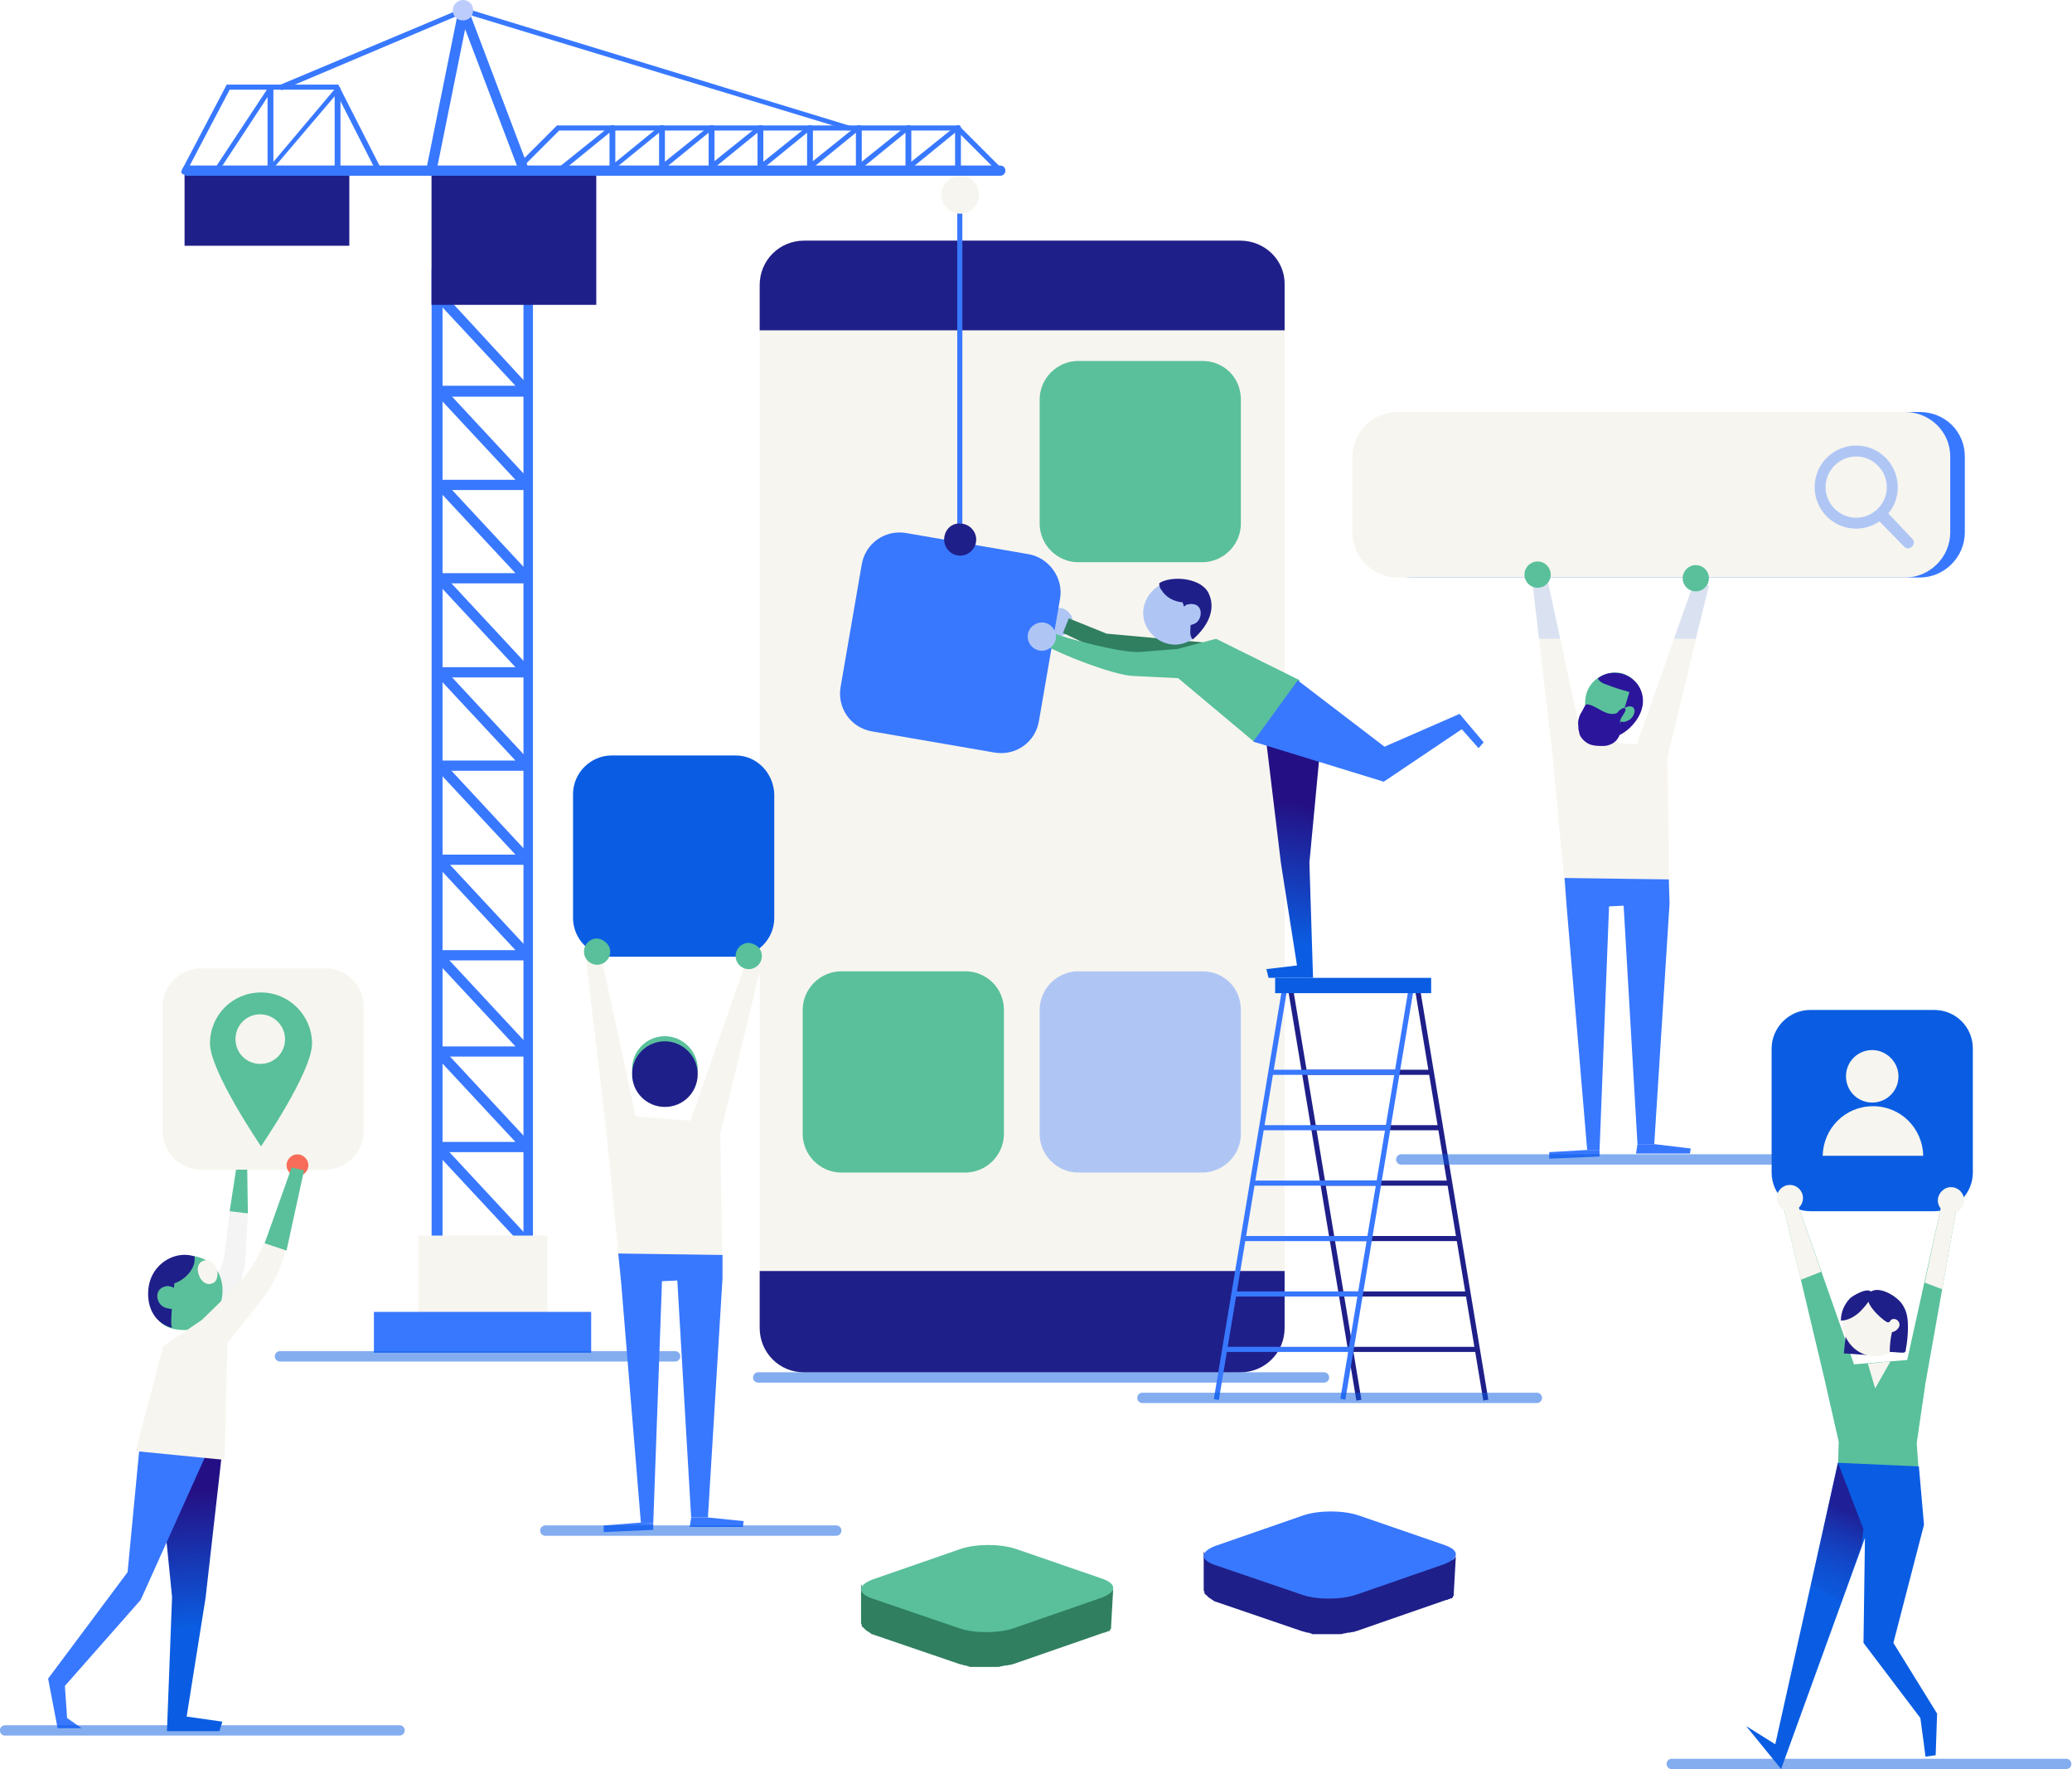 <?xml version="1.0" encoding="utf-8"?>
<!-- Generator: Adobe Illustrator 22.1.0, SVG Export Plug-In . SVG Version: 6.00 Build 0)  -->
<svg version="1.1" id="OBJECTS" xmlns="http://www.w3.org/2000/svg" xmlns:xlink="http://www.w3.org/1999/xlink" x="0px" y="0px"
	 viewBox="0 0 284.2 242.6" style="enable-background:new 0 0 284.2 242.6;" xml:space="preserve">
<style type="text/css">
	.st0{fill:#F4F4F4;}
	.st1{fill:url(#SVGID_1_);}
	.st2{fill:#3878FF;}
	.st3{fill:#59C09B;}
	.st4{fill:#1F1F89;}
	.st5{fill:#F7F5EF;}
	.st6{fill:#8E574A;}
	.st7{fill:#F76D59;}
	.st8{opacity:0.5;fill:none;stroke:#0A5DE2;stroke-width:1.424;stroke-linecap:round;stroke-miterlimit:10;}
	.st9{fill:#AFC6F5;}
	.st10{fill:#0A5DE2;}
	.st11{fill:#2B159B;}
	.st12{opacity:0.4;}
	.st13{fill:#307F61;}
	.st14{fill:url(#SVGID_2_);}
	.st15{fill:#B0D8FF;}
	.st16{fill:#BCCCFD;}
	.st17{fill:url(#SVGID_3_);}
</style>
<polygon class="st0" points="31.5,166.1 30.7,172.7 26,184.8 30.3,186.1 33.6,173.5 34,166.4 "/>
<linearGradient id="SVGID_1_" gradientUnits="userSpaceOnUse" x1="-57.793" y1="204.414" x2="-58.889" y2="223.506" gradientTransform="matrix(-1 0 0 1 -31.854 0)">
	<stop  offset="3.252340e-03" style="stop-color:#241084"/>
	<stop  offset="0.99" style="stop-color:#0A5DE2"/>
</linearGradient>
<polygon class="st1" points="21.5,198 23.6,219 22.9,237.4 30.1,237.4 30.5,236.1 25.6,235.4 28.2,219.1 30.5,198.8 "/>
<polygon class="st2" points="19.2,197.8 17.5,215.6 6.6,230.2 7.9,237 11.2,237 9.2,235.6 8.9,231.2 19.3,219.4 28.8,198.3 "/>
<polygon class="st3" points="34,166.4 33.9,159.7 32.5,159.6 31.5,166.1 "/>
<path class="st3" d="M21,175.6c-0.5,2.4-0.5,6.1,3.1,6.7c3.6,0.6,5.8-1.7,6.3-4.1c0.5-2.4-0.4-5.5-4.1-6
	C23.9,171.9,21.4,173.7,21,175.6z"/>
<path class="st4" d="M23.6,182.1c-2.6-0.7-3.6-3.2-3.2-5.7c0.5-3.1,3.5-4.8,5.9-4.2c0.1,0,0.3,0.1,0.4,0.1c0,0.4,0,0.8-0.1,1.1
	c-0.4,1.2-1.5,2.2-2.7,2.6C24,175.9,23.2,181.4,23.6,182.1z"/>
<path class="st3" d="M23.3,176.4c-0.4-0.1-0.7,0-1.1,0.2c-1,0.6-0.7,2.1,0.2,2.6c0.3,0.2,0.6,0.2,1,0.3c0.3,0,0.6,0,0.9-0.1
	c0.2-0.1,0.4-0.4,0.4-0.7c0.1-0.3,0-0.6,0-0.8C24.6,177.2,24,176.5,23.3,176.4z"/>
<path class="st5" d="M27.3,174.9c0.3,0.9,1.1,1.4,1.8,1.1c0.7-0.2,0.9-1.2,0.6-2c-0.3-0.9-1.1-1.4-1.8-1.1
	C27.2,173.1,26.9,174,27.3,174.9z"/>
<path class="st6" d="M31.8,158.8c0,0.8,0.7,1.5,1.5,1.5c0.8,0,1.5-0.7,1.5-1.5c0-0.8-0.7-1.5-1.5-1.5
	C32.4,157.3,31.8,158,31.8,158.8z"/>
<path class="st5" d="M38.8,168.9l-2.3,0.8c-0.9,2.7-2.5,5.1-4.5,7.1l-4.3,4.2l-5.3,3.6L18.6,199l12.2,1.2l0.4-16l4.5-5.7
	c1.9-2.3,3.1-5.1,3.7-8L38.8,168.9z"/>
<path class="st5" d="M44.6,132.8h-17c-2.9,0-5.3,2.4-5.3,5.3v17c0,2.9,2.4,5.3,5.3,5.3h17c2.9,0,5.3-2.4,5.3-5.3v-17
	C49.9,135.1,47.5,132.8,44.6,132.8z"/>
<path class="st7" d="M39.3,159.8c0,0.8,0.7,1.5,1.5,1.5c0.8,0,1.5-0.7,1.5-1.5c0-0.8-0.7-1.5-1.5-1.5C40,158.3,39.3,159,39.3,159.8z
	"/>
<polygon class="st3" points="36.3,170.5 39.3,171.5 41.7,160.5 40,160.1 "/>
<path class="st3" d="M42.8,143.1c0,3.9-7,14.1-7,14.1s-7-10.3-7-14.1c0-3.9,3.1-7,7-7C39.7,136.1,42.8,139.3,42.8,143.1z"/>
<path class="st5" d="M39.1,142.5c0,1.9-1.5,3.4-3.4,3.4s-3.4-1.5-3.4-3.4s1.5-3.4,3.4-3.4S39.1,140.7,39.1,142.5z"/>
<line class="st8" x1="0.7" y1="237.3" x2="54.8" y2="237.3"/>
<path class="st5" d="M170.1,33h-59.8c-3.4,0-6.1,2.7-6.1,6.1v143c0,3.4,2.7,6.1,6.1,6.1h59.8c3.4,0,6.1-2.7,6.1-6.1v-143
	C176.3,35.7,173.5,33,170.1,33z"/>
<path class="st4" d="M170.1,33h-59.8c-3.4,0-6.1,2.7-6.1,6.1v6.2h72v-6.2C176.3,35.7,173.5,33,170.1,33z"/>
<path class="st4" d="M104.2,174.3v7.8c0,3.4,2.7,6.1,6.1,6.1h59.8c3.4,0,6.1-2.7,6.1-6.1v-7.8H104.2z"/>
<path class="st3" d="M164.9,49.5h-17c-2.9,0-5.3,2.4-5.3,5.3v17c0,2.9,2.4,5.3,5.3,5.3h17c2.9,0,5.3-2.4,5.3-5.3v-17
	C170.2,51.8,167.9,49.5,164.9,49.5z"/>
<path class="st9" d="M164.9,133.2h-17c-2.9,0-5.3,2.4-5.3,5.3v17c0,2.9,2.4,5.3,5.3,5.3h17c2.9,0,5.3-2.4,5.3-5.3v-17
	C170.2,135.5,167.9,133.2,164.9,133.2z"/>
<path class="st3" d="M132.4,133.2h-17c-2.9,0-5.3,2.4-5.3,5.3v17c0,2.9,2.4,5.3,5.3,5.3h17c2.9,0,5.3-2.4,5.3-5.3v-17
	C137.7,135.5,135.3,133.2,132.4,133.2z"/>
<line class="st8" x1="104" y1="188.9" x2="181.6" y2="188.9"/>
<g>
	<g>
		<g>
			
				<rect x="198.6" y="134.6" transform="matrix(0.987 -0.164 0.164 0.987 -24.104 34.833)" class="st4" width="0.7" height="57.7"/>
		</g>
		<g>
			
				<rect x="181.2" y="134.6" transform="matrix(0.987 -0.164 0.164 0.987 -24.34 31.99)" class="st4" width="0.7" height="57.7"/>
		</g>
		<g>
			<rect x="178.9" y="146.7" class="st4" width="17.5" height="0.7"/>
		</g>
		<g>
			<rect x="180.1" y="154.3" class="st4" width="17.5" height="0.7"/>
		</g>
		<g>
			<rect x="181.4" y="161.9" class="st4" width="17.5" height="0.7"/>
		</g>
		<g>
			<rect x="182.6" y="169.5" class="st4" width="17.5" height="0.7"/>
		</g>
		<g>
			<rect x="183.9" y="177.1" class="st4" width="17.5" height="0.7"/>
		</g>
		<g>
			<rect x="185.1" y="184.7" class="st4" width="17.5" height="0.7"/>
		</g>
	</g>
	<g>
		<g>
			
				<rect x="142.8" y="163.1" transform="matrix(0.164 -0.986 0.986 0.164 -17.745 305.925)" class="st2" width="57.7" height="0.7"/>
		</g>
		<g>
			
				<rect x="160.2" y="163.1" transform="matrix(0.164 -0.986 0.986 0.164 -3.244 323.036)" class="st2" width="57.7" height="0.7"/>
		</g>
		<g>
			<rect x="174.2" y="146.7" class="st2" width="17.5" height="0.7"/>
		</g>
		<g>
			<rect x="173" y="154.3" class="st2" width="17.5" height="0.7"/>
		</g>
		<g>
			<rect x="171.7" y="161.9" class="st2" width="17.5" height="0.7"/>
		</g>
		<g>
			<rect x="170.5" y="169.5" class="st2" width="17.5" height="0.7"/>
		</g>
		<g>
			<rect x="169.2" y="177.1" class="st2" width="17.5" height="0.7"/>
		</g>
		<g>
			<rect x="168" y="184.7" class="st2" width="17.5" height="0.7"/>
		</g>
	</g>
	<g>
		<rect x="174.9" y="134.1" class="st10" width="21.4" height="2.1"/>
	</g>
</g>
<polygon class="st5" points="214.9,124.5 212.9,103 210.2,80 212.3,79.7 217,101.5 224.5,102.1 232.3,80 234.4,80.3 228.7,103.9 
	229,123.9 "/>
<path class="st3" d="M217.6,95.1c-0.6,2.1,0.3,5.4,2.4,5.9c2.1,0.6,4.5-1.8,5.1-3.9c0.6-2.1-0.6-4.2-2.7-4.8
	C220.3,91.9,218.2,93.1,217.6,95.1z"/>
<path class="st11" d="M220.4,93.9c-0.4-0.1-1-0.4-1.2-0.8c0,0,0-0.1,0-0.1c0.9-0.7,2.1-0.9,3.3-0.6c2.1,0.6,3.3,2.7,2.7,4.8
	c-0.4,1.5-1.8,3.1-3.3,3.7c0-0.4,0.1-0.8,0.2-1.2c0.4-1.6,0.9-3.2,1.4-4.8C222.4,94.6,221.4,94.3,220.4,93.9z"/>
<path class="st3" d="M222.8,97.1c0.3-0.2,0.7-0.3,1-0.2c0.1,0,0.1,0.1,0.2,0.1c0.2,0.2,0.2,0.4,0.2,0.6c-0.1,0.6-0.5,1.1-1.1,1.3
	c-0.2,0.1-0.3,0.1-0.5,0.1c-0.2,0-0.3-0.1-0.4-0.2C221.7,98.2,222.4,97.4,222.8,97.1z"/>
<polygon class="st2" points="229,123.9 226.9,156.9 224.6,156.9 222.7,124.2 220.7,124.3 219.4,157.7 217.7,157.7 214.9,124.5 
	214.6,120.4 228.9,120.6 "/>
<polygon class="st2" points="226.9,156.9 231.9,157.5 231.8,158.2 224.4,158.2 224.6,156.9 "/>
<polygon class="st2" points="219.4,157.7 219.4,158.6 212.5,158.9 212.5,158 217.7,157.7 "/>
<path class="st11" d="M221.3,97.9c-1.3,0.1-2.3-1.1-3.5-1.3c-0.1,0-0.2,0-0.2,0c-0.1,0-0.1,0.1-0.2,0.2c-0.2,0.3-0.3,0.6-0.5,0.9
	c-0.2,0.3-0.3,0.6-0.4,1c-0.1,0.4,0,0.8,0,1.3c0.1,0.3,0.1,0.7,0.3,1c0.3,0.5,0.8,0.9,1.3,1.1c0.6,0.2,1.2,0.2,1.8,0.2
	c0.4,0,0.8-0.1,1.2-0.3c0.8-0.4,1.3-1.4,1.2-2.3c0-0.2-0.1-0.4-0.1-0.7c0-0.2,0.1-0.4,0.2-0.6c0.1-0.2,1-1.3,0.3-1.3
	c-0.2,0-0.5,0.3-0.7,0.4C221.9,97.8,221.6,97.9,221.3,97.9z"/>
<g class="st12">
	<polygon class="st9" points="229.6,87.6 232.6,87.6 234.4,80.3 232.3,80 	"/>
	<polygon class="st9" points="212.3,79.7 210.2,80 211.1,87.6 214,87.6 	"/>
</g>
<path class="st2" d="M263.3,56.5h-69.6c-3.4,0-6.2,2.8-6.2,6.2V73c0,3.4,2.8,6.2,6.2,6.2h69.6c3.4,0,6.2-2.8,6.2-6.2V62.6
	C269.5,59.2,266.8,56.5,263.3,56.5z"/>
<path class="st5" d="M261.3,56.5h-69.6c-3.4,0-6.2,2.8-6.2,6.2V73c0,3.4,2.8,6.2,6.2,6.2h69.6c3.4,0,6.2-2.8,6.2-6.2V62.6
	C267.5,59.2,264.7,56.5,261.3,56.5z"/>
<path class="st9" d="M262.3,73.9l-3.3-3.5c0.9-1,1.3-2.3,1.3-3.6c0-3.1-2.5-5.7-5.7-5.7c-3.1,0-5.7,2.5-5.7,5.7
	c0,3.1,2.5,5.7,5.7,5.7c1.2,0,2.3-0.4,3.2-1l3.4,3.5c0.1,0.1,0.3,0.2,0.5,0.2c0.2,0,0.4-0.1,0.5-0.2
	C262.6,74.7,262.6,74.2,262.3,73.9L262.3,73.9z M254.6,62.6c2.3,0,4.2,1.9,4.2,4.2c0,2.3-1.9,4.2-4.2,4.2c-2.3,0-4.2-1.9-4.2-4.2
	C250.4,64.5,252.3,62.6,254.6,62.6L254.6,62.6z M254.6,62.6"/>
<line class="st8" x1="192.2" y1="159" x2="266.3" y2="159"/>
<path class="st3" d="M212.7,78.8c0,1-0.8,1.8-1.8,1.8c-1,0-1.8-0.8-1.8-1.8c0-1,0.8-1.8,1.8-1.8C211.9,77,212.7,77.8,212.7,78.8z"/>
<path class="st3" d="M234.4,79.3c0,1-0.8,1.8-1.8,1.8c-1,0-1.8-0.8-1.8-1.8c0-1,0.8-1.8,1.8-1.8C233.6,77.5,234.4,78.3,234.4,79.3z"
	/>
<path class="st9" d="M147,84.6c0.4,1-0.1,2.1-1.1,2.5c-1,0.4-2.1-0.1-2.5-1.1c-0.4-1,0.1-2.1,1.1-2.5
	C145.5,83.1,146.6,83.6,147,84.6z"/>
<path class="st2" d="M141.1,76l-16.8-2.9c-2.9-0.5-5.6,1.4-6.1,4.3l-2.9,16.8c-0.5,2.9,1.4,5.6,4.3,6.1l16.8,2.9
	c2.9,0.5,5.6-1.4,6.1-4.3l2.9-16.8C145.9,79.3,143.9,76.5,141.1,76z"/>
<g>
	<path class="st2" d="M59.9,171.2h12.3c0.3,0,0.5-0.2,0.7-0.4c0.1-0.3,0.1-0.6-0.1-0.8l-11.9-12.8l-1,1l10.8,11.6H59.9V171.2z"/>
</g>
<polygon class="st13" points="146.6,84.8 151.8,86.9 167.3,88.3 162.1,92 151.3,89.4 145.8,86.8 "/>
<path class="st9" d="M165.2,82.5c0.9,2.2-0.3,4.7-2.5,5.6c-2.2,0.9-4.7-0.3-5.6-2.5c-0.9-2.2,0.3-4.7,2.5-5.6
	C161.8,79.1,164.3,80.2,165.2,82.5z"/>
<linearGradient id="SVGID_2_" gradientUnits="userSpaceOnUse" x1="178.099" y1="110.117" x2="174.987" y2="129.264">
	<stop  offset="3.252340e-03" style="stop-color:#241084"/>
	<stop  offset="0.99" style="stop-color:#0A5DE2"/>
</linearGradient>
<polygon class="st14" points="181.3,100.3 179.6,118.3 180.1,134.1 174,134.1 173.7,132.9 177.9,132.4 175.7,118.4 173.6,101 "/>
<path class="st3" d="M144.1,86.7c2.3,0.9,9.8,2.9,12.3,2.7l5.1-0.4l5.3-1.4l11.5,5.7l-6.2,8.5L161.6,93l-6.2-0.3
	c-2.6-0.1-9.8-2.9-12-4.2L144.1,86.7z"/>
<path class="st4" d="M165.8,81.4c-0.9-2-4.5-2.5-6.5-1.6c-0.1,0.1-0.2,0.1-0.3,0.2c0,0.3,0.1,0.7,0.3,0.9c0.6,1,1.7,1.6,2.9,1.7
	c0,0,0.1,0.2,0.2,0.6c0.1-0.1,0.3-0.3,0.5-0.3c0.3-0.1,0.7-0.1,1,0c1,0.3,1,1.7,0.3,2.4c-0.2,0.2-0.5,0.3-0.8,0.4c0,0-0.1,0-0.1,0
	c-0.1,1.4,0,1.6,0.3,2C165.1,86.4,167,84,165.8,81.4z"/>
<polygon class="st2" points="200.2,97.9 189.9,102.4 178,93.3 171.9,101.7 189.8,107.2 200.5,100 202.8,102.6 203.5,101.8 "/>
<path class="st9" d="M144.7,86.6c0.4,1-0.1,2.1-1.1,2.5c-1,0.4-2.1-0.1-2.5-1.1c-0.4-1,0.1-2.1,1.1-2.5
	C143.2,85.1,144.3,85.6,144.7,86.6z"/>
<g>
	<path class="st2" d="M59.2,36.9h13.9v140H59.2V36.9z M71.7,38.4H60.7v137.2h11.1V38.4z"/>
</g>
<rect x="57.3" y="169.5" transform="matrix(-1 -1.224647e-16 1.224647e-16 -1 132.387 351.642)" class="st5" width="17.7" height="12.7"/>
<g>
	<path class="st2" d="M59.9,118.6h12.3c0.3,0,0.5-0.2,0.7-0.4s0.1-0.6-0.1-0.8l-11.9-12.8l-1,1l10.8,11.6H59.9V118.6z"/>
</g>
<g>
	<path class="st2" d="M59.9,131.7h12.3c0.3,0,0.5-0.2,0.7-0.4c0.1-0.3,0.1-0.6-0.1-0.8l-11.9-12.8l-1,1l10.8,11.6H59.9V131.7z"/>
</g>
<g>
	<path class="st2" d="M59.9,144.9h12.3c0.3,0,0.5-0.2,0.7-0.4c0.1-0.3,0.1-0.6-0.1-0.8l-11.9-12.8l-1,1l10.8,11.6H59.9V144.9z"/>
</g>
<g>
	<path class="st2" d="M59.9,158h12.3c0.3,0,0.5-0.2,0.7-0.4s0.1-0.6-0.1-0.8L60.9,144l-1,1l10.8,11.6H59.9V158z"/>
</g>
<g>
	<path class="st2" d="M59.9,105.7h12.3c0.3,0,0.5-0.2,0.7-0.4c0.1-0.3,0.1-0.6-0.1-0.8L60.9,91.7l-1,1l10.8,11.6H59.9V105.7z"/>
</g>
<g>
	<path class="st2" d="M59.9,92.9h12.3c0.3,0,0.5-0.2,0.7-0.4c0.1-0.3,0.1-0.6-0.1-0.8L60.9,78.9l-1,1l10.8,11.6H59.9V92.9z"/>
</g>
<g>
	<path class="st2" d="M59.9,80h12.3c0.3,0,0.5-0.2,0.7-0.4c0.1-0.3,0.1-0.6-0.1-0.8L60.9,66l-1,1l10.8,11.6H59.9V80z"/>
</g>
<g>
	<path class="st2" d="M59.9,67.2h12.3c0.3,0,0.5-0.2,0.7-0.4c0.1-0.3,0.1-0.6-0.1-0.8L60.9,53.2l-1,1l10.8,11.6H59.9V67.2z"/>
</g>
<g>
	<path class="st2" d="M59.9,54.4h12.3c0.3,0,0.5-0.2,0.7-0.4c0.1-0.3,0.1-0.6-0.1-0.8L60.9,40.3l-1,1l10.8,11.6H59.9V54.4z"/>
</g>
<g>
	<path class="st2" d="M59.9,41.5h12.3c0.3,0,0.5-0.2,0.7-0.4s0.1-0.6-0.1-0.8L60.9,27.5l-1,1l10.8,11.6H59.9V41.5z"/>
</g>
<rect x="59.3" y="22.7" transform="matrix(-1 -1.224647e-16 1.224647e-16 -1 141.087 64.505)" class="st4" width="22.6" height="19"/>
<rect x="25.3" y="22.7" transform="matrix(-1 -1.224647e-16 1.224647e-16 -1 73.215 56.403)" class="st4" width="22.6" height="10.9"/>
<g>
	<path class="st2" d="M25.7,24.1h111.5c0.4,0,0.7-0.3,0.7-0.7s-0.3-0.7-0.7-0.7H25.7c-0.4,0-0.7,0.3-0.7,0.7S25.3,24.1,25.7,24.1z"
		/>
</g>
<g>
	<rect x="131.3" y="26.7" class="st2" width="0.7" height="46.3"/>
</g>
<path class="st15" d="M65.6,22.9"/>
<rect x="51.3" y="179.9" transform="matrix(-1 -1.224647e-16 1.224647e-16 -1 132.387 365.407)" class="st2" width="29.8" height="5.6"/>
<g>
	<path class="st2" d="M70.5,23.9c0.1,0,0.2,0,0.3-0.1l5.9-5.9h54.5l5.6,5.6c0.1,0.1,0.4,0.1,0.5,0c0.1-0.1,0.1-0.4,0-0.5l-5.8-5.8
		H76.4l-6.2,6.2c-0.1,0.1-0.1,0.4,0,0.5C70.3,23.9,70.4,23.9,70.5,23.9z"/>
</g>
<g>
	<path class="st2" d="M25.2,23.9c0.1,0,0.3-0.1,0.3-0.2l6-11.4h14.4l5.6,11c0.1,0.2,0.3,0.2,0.5,0.2c0.2-0.1,0.2-0.3,0.2-0.5
		l-5.8-11.4H31.1l-6.2,11.8c-0.1,0.2,0,0.4,0.2,0.5C25.1,23.9,25.2,23.9,25.2,23.9z"/>
</g>
<path class="st5" d="M129.1,26.7c0,1.4,1.2,2.6,2.6,2.6c1.4,0,2.6-1.2,2.6-2.6c0-1.4-1.2-2.6-2.6-2.6
	C130.3,24.1,129.1,25.3,129.1,26.7z"/>
<g>
	<path class="st2" d="M116.3,17.9c0.2,0,0.3-0.1,0.3-0.3c0.1-0.2,0-0.4-0.2-0.4L63.7,1.1c-0.1,0-0.2,0-0.2,0l-25,10.5
		c-0.2,0.1-0.3,0.3-0.2,0.5c0.1,0.2,0.3,0.3,0.5,0.2L63.6,1.8l52.6,16C116.2,17.9,116.2,17.9,116.3,17.9z"/>
</g>
<g>
	<path class="st2" d="M71.8,24c0.1,0,0.2,0,0.3,0c0.4-0.1,0.6-0.6,0.4-0.9L64.2,1.2c-0.1-0.3-0.4-0.5-0.7-0.5
		c-0.3,0-0.6,0.3-0.6,0.6l-4.3,21.3c-0.1,0.4,0.2,0.8,0.6,0.8c0.4,0.1,0.8-0.2,0.8-0.6L63.8,4l7.4,19.5C71.3,23.8,71.6,24,71.8,24z"
		/>
</g>
<path class="st16" d="M62.1,1.4c0,0.8,0.6,1.4,1.4,1.4c0.8,0,1.4-0.6,1.4-1.4S64.3,0,63.5,0C62.8,0,62.1,0.6,62.1,1.4z"/>
<g>
	<path class="st2" d="M123.8,24c0.1,0,0.2,0,0.2-0.1l7-5.7v5.3c0,0.2,0.2,0.4,0.4,0.4c0.2,0,0.4-0.2,0.4-0.4v-6
		c0-0.1-0.1-0.3-0.2-0.3c-0.1-0.1-0.3,0-0.4,0l-7.6,6.1c-0.2,0.1-0.2,0.3-0.1,0.5C123.6,24,123.7,24,123.8,24z"/>
</g>
<g>
	<path class="st2" d="M117,24c0.1,0,0.2,0,0.2-0.1l7-5.7v5.3c0,0.2,0.2,0.4,0.4,0.4c0.2,0,0.4-0.2,0.4-0.4v-6c0-0.1-0.1-0.3-0.2-0.3
		c-0.1-0.1-0.3,0-0.4,0l-7.6,6.1c-0.2,0.1-0.2,0.3-0.1,0.5C116.8,24,116.9,24,117,24z"/>
</g>
<g>
	<path class="st2" d="M110.2,24c0.1,0,0.2,0,0.2-0.1l7-5.7v5.3c0,0.2,0.2,0.4,0.4,0.4c0.2,0,0.4-0.2,0.4-0.4v-6
		c0-0.1-0.1-0.3-0.2-0.3c-0.1-0.1-0.3,0-0.4,0l-7.6,6.1c-0.2,0.1-0.2,0.3-0.1,0.5C110,24,110.1,24,110.2,24z"/>
</g>
<g>
	<path class="st2" d="M103.5,24c0.1,0,0.2,0,0.2-0.1l7-5.7v5.3c0,0.2,0.2,0.4,0.4,0.4c0.2,0,0.4-0.2,0.4-0.4v-6
		c0-0.1-0.1-0.3-0.2-0.3c-0.1-0.1-0.3,0-0.4,0l-7.6,6.1c-0.2,0.1-0.2,0.3-0.1,0.5C103.3,24,103.4,24,103.5,24z"/>
</g>
<g>
	<path class="st2" d="M96.7,24c0.1,0,0.2,0,0.2-0.1l7-5.7v5.3c0,0.2,0.2,0.4,0.4,0.4c0.2,0,0.4-0.2,0.4-0.4v-6
		c0-0.1-0.1-0.3-0.2-0.3c-0.1-0.1-0.3,0-0.4,0l-7.6,6.1c-0.2,0.1-0.2,0.3-0.1,0.5C96.5,24,96.6,24,96.7,24z"/>
</g>
<g>
	<path class="st2" d="M90,24c0.1,0,0.2,0,0.2-0.1l7-5.7v5.3c0,0.2,0.2,0.4,0.4,0.4c0.2,0,0.4-0.2,0.4-0.4v-6c0-0.1-0.1-0.3-0.2-0.3
		c-0.1-0.1-0.3,0-0.4,0l-7.6,6.1c-0.2,0.1-0.2,0.3-0.1,0.5C89.8,24,89.9,24,90,24z"/>
</g>
<g>
	<path class="st2" d="M83.2,24c0.1,0,0.2,0,0.2-0.1l7-5.7v5.3c0,0.2,0.2,0.4,0.4,0.4s0.4-0.2,0.4-0.4v-6c0-0.1-0.1-0.3-0.2-0.3
		c-0.1-0.1-0.3,0-0.4,0L83,23.4c-0.2,0.1-0.2,0.3-0.1,0.5C83,24,83.1,24,83.2,24z"/>
</g>
<g>
	<path class="st2" d="M76.4,24c0.1,0,0.2,0,0.2-0.1l7-5.7v5.3c0,0.2,0.2,0.4,0.4,0.4c0.2,0,0.4-0.2,0.4-0.4v-6
		c0-0.1-0.1-0.3-0.2-0.3c-0.1-0.1-0.3,0-0.4,0l-7.6,6.1c-0.2,0.1-0.2,0.3-0.1,0.5C76.2,24,76.3,24,76.4,24z"/>
</g>
<g>
	<path class="st2" d="M36.5,24c0.1,0,0.2,0,0.3-0.1l9.1-10.7v10.4c0,0.2,0.2,0.4,0.4,0.4c0.2,0,0.4-0.2,0.4-0.4V12.2
		c0-0.1-0.1-0.3-0.2-0.3c-0.1-0.1-0.3,0-0.4,0.1l-9.7,11.5c-0.1,0.1-0.1,0.4,0,0.5C36.3,24,36.4,24,36.5,24z"/>
</g>
<g>
	<path class="st2" d="M29.5,24c0.1,0,0.2-0.1,0.3-0.2l6.9-10.5v10.2c0,0.2,0.2,0.4,0.4,0.4c0.2,0,0.4-0.2,0.4-0.4V12.2
		c0-0.2-0.1-0.3-0.3-0.3c-0.2,0-0.3,0-0.4,0.1l-7.6,11.5c-0.1,0.2-0.1,0.4,0.1,0.5C29.4,24,29.4,24,29.5,24z"/>
</g>
<path class="st4" d="M129.5,74c0,1.2,1,2.2,2.2,2.2c1.2,0,2.2-1,2.2-2.2c0-1.2-1-2.2-2.2-2.2C130.5,71.7,129.5,72.7,129.5,74z"/>
<line class="st8" x1="38.4" y1="186" x2="92.6" y2="186"/>
<polygon class="st3" points="263.7,209.1 262.9,197.9 264.1,189.7 268.4,165.5 266.3,165.2 261.6,186.5 254.3,187.1 246.7,165.5 
	244.7,165.8 250.2,188.9 252.2,197.7 251.9,208.5 "/>
<polygon class="st4" points="253.6,179.2 252.9,185.6 257.2,185.9 259.9,179.2 "/>
<path class="st5" d="M261.6,181.6c0,2.4-2,4.4-4.4,4.4c-2.4,0-4.4-2-4.4-4.4c0-2.4,2-4.4,4.4-4.4
	C259.6,177.2,261.6,179.1,261.6,181.6z"/>
<path class="st10" d="M265.3,138.5h-17c-2.9,0-5.3,2.4-5.3,5.3v17c0,2.9,2.4,5.3,5.3,5.3h17c2.9,0,5.3-2.4,5.3-5.3v-17
	C270.6,140.8,268.2,138.5,265.3,138.5z"/>
<path class="st4" d="M258.8,181.3c0.1,0,0.2,0.1,0.3,0c0.1,0,0.1-0.1,0.2-0.2c0.2-0.3,0.7-0.3,1,0c0.3,0.3,0.3,0.7,0.1,1
	c-0.2,0.3-0.5,0.5-0.9,0.6c-0.2,0.9-0.3,1.8-0.3,2.7c0.6,0,1.2,0.1,1.8,0.1c0.1,0,0.2,0,0.3-0.1c0.1-0.1,0.1-0.2,0.1-0.3
	c0.2-1,0.3-2.1,0.3-3.1c0-1-0.1-2.1-0.7-3c-0.6-1.1-3.2-2.8-4.5-1.8C255.2,178.3,257.9,180.8,258.8,181.3z"/>
<path class="st4" d="M255.2,179.8c-0.7,0.7-1.7,1.3-2.7,1.3c0-1.2,0.5-2.3,1.3-3.1c0.5-0.4,2.2-1.4,2.8-0.9
	C257.3,177.5,255.7,179.3,255.2,179.8z"/>
<polygon class="st10" points="263.2,201.1 252.1,200.6 243.5,239.2 239.5,236.7 244.3,242.6 255.8,210.9 255.6,225.3 263.4,235.6 
	263.9,239.3 264.1,240.9 265.5,240.7 265.7,235 259.7,225.3 263.9,209.1 "/>
<polygon class="st5" points="264,175.9 266.4,176.8 268.4,165.5 266.3,165.2 "/>
<polygon class="st5" points="249.8,174.4 247,175.5 244.7,165.8 246.7,165.5 "/>
<polygon class="st5" points="259.3,186.7 257.2,190.4 256.2,187 "/>
<path class="st5" d="M243.7,164.3c0,1,0.8,1.8,1.8,1.8s1.8-0.8,1.8-1.8c0-1-0.8-1.8-1.8-1.8S243.7,163.3,243.7,164.3z"/>
<path class="st5" d="M265.8,164.6c0,1,0.8,1.8,1.8,1.8s1.8-0.8,1.8-1.8c0-1-0.8-1.8-1.8-1.8S265.8,163.7,265.8,164.6z"/>
<linearGradient id="SVGID_3_" gradientUnits="userSpaceOnUse" x1="253.504" y1="207.208" x2="247.395" y2="222.48">
	<stop  offset="0" style="stop-color:#241084;stop-opacity:0.8"/>
	<stop  offset="0.99" style="stop-color:#0A5DE2;stop-opacity:0"/>
</linearGradient>
<path class="st17" d="M252.6,219.6l2.7-7.5l0.3-2.4l-3.5-9.1l-3.7,16.7C249.9,218.2,251.5,219,252.6,219.6z"/>
<g>
	<g>
		<path class="st5" d="M260.4,147.6c0,2-1.6,3.6-3.6,3.6c-2,0-3.6-1.6-3.6-3.6c0-2,1.6-3.6,3.6-3.6
			C258.7,144,260.4,145.6,260.4,147.6z"/>
		<path class="st5" d="M263.8,158.5c-0.1-3.8-3.1-6.8-6.9-6.8c-3.8,0-6.8,3-6.9,6.8H263.8z"/>
	</g>
</g>
<line class="st8" x1="229.3" y1="241.9" x2="283.4" y2="241.9"/>
<line class="st8" x1="156.7" y1="191.7" x2="210.8" y2="191.7"/>
<path class="st10" d="M100.9,103.6h-17c-2.9,0-5.3,2.4-5.3,5.3v17c0,2.9,2.4,5.3,5.3,5.3h17c2.9,0,5.3-2.4,5.3-5.3v-17
	C106.1,106,103.8,103.6,100.9,103.6z"/>
<polygon class="st5" points="85.2,175.9 83.1,154.6 80.4,131.7 82.5,131.4 87.2,153.1 94.7,153.7 102.4,131.7 104.5,132 98.8,155.5 
	99.1,175.3 "/>
<path class="st3" d="M83.7,130.5c0,1-0.8,1.8-1.8,1.8c-1,0-1.8-0.8-1.8-1.8c0-1,0.8-1.8,1.8-1.8C82.9,128.8,83.7,129.6,83.7,130.5z"
	/>
<path class="st3" d="M104.5,131.1c0,1-0.8,1.8-1.8,1.8c-1,0-1.8-0.8-1.8-1.8s0.8-1.8,1.8-1.8C103.7,129.4,104.5,130.1,104.5,131.1z"
	/>
<path class="st3" d="M95.7,146.6c0,2.5-2,4.5-4.5,4.5c-2.5,0-4.5-2-4.5-4.5c0-2.5,2-4.5,4.5-4.5C93.6,142.1,95.7,144.1,95.7,146.6z"
	/>
<path class="st4" d="M95.7,147.3c0,2.5-2,4.5-4.5,4.5c-2.5,0-4.5-2-4.5-4.5c0-2.5,2-4.5,4.5-4.5C93.6,142.8,95.7,144.8,95.7,147.3z"
	/>
<polygon class="st2" points="99.1,175.3 97.1,208.1 94.8,208.1 92.9,175.6 90.8,175.7 89.6,208.9 87.9,208.8 85.2,175.9 84.8,171.9 
	99.1,172.1 "/>
<polygon class="st2" points="97.1,208.1 102,208.6 101.9,209.4 94.6,209.4 94.8,208.1 "/>
<polygon class="st2" points="89.6,208.9 89.6,209.8 82.8,210.1 82.8,209.2 87.9,208.8 "/>
<line class="st8" x1="74.8" y1="209.9" x2="114.7" y2="209.9"/>
<path class="st13" d="M152.7,217.7c0,0.1,0,0.1,0,0.2c0,0,0,0,0,0c0,0,0,0.1-0.1,0.1c0,0,0,0,0,0c0,0.1-0.1,0.1-0.1,0.2c0,0,0,0,0,0
	c0,0-0.1,0.1-0.1,0.1c0,0,0,0,0,0c-0.1,0-0.1,0.1-0.2,0.1c0,0,0,0-0.1,0c-0.1,0-0.1,0.1-0.2,0.1c0,0,0,0-0.1,0
	c-0.1,0-0.1,0.1-0.2,0.1c0,0-0.1,0-0.1,0c-0.1,0-0.2,0.1-0.4,0.1l-12.1,4.2c-0.1,0-0.2,0.1-0.4,0.1c-0.2,0.1-0.4,0.1-0.5,0.1
	c-0.2,0.1-0.5,0.1-0.7,0.1c-0.1,0-0.3,0-0.5,0.1c-0.2,0-0.4,0-0.6,0.1c0,0-0.1,0-0.1,0c-0.3,0-0.6,0-0.9,0c0,0,0,0,0,0
	c-0.3,0-0.7,0-1,0c0,0,0,0,0,0c-0.3,0-0.6-0.1-1-0.1c0,0,0,0,0,0c-0.3,0-0.6-0.1-0.9-0.2c0,0,0,0,0,0c-0.3-0.1-0.6-0.1-0.8-0.2
	l-12-4.1c-0.1,0-0.1,0-0.2-0.1c-0.1,0-0.1,0-0.2-0.1c-0.1,0-0.1,0-0.2-0.1c0,0-0.1,0-0.1-0.1c0,0-0.1,0-0.1-0.1c0,0-0.1-0.1-0.1-0.1
	c0,0-0.1,0-0.1-0.1c0,0-0.1-0.1-0.1-0.1c0,0-0.1-0.1-0.1-0.1c0,0-0.1-0.1-0.1-0.1c0,0-0.1-0.1-0.1-0.1c0,0,0,0,0-0.1
	c0,0,0-0.1,0-0.1c0-0.1-0.1-0.2-0.1-0.3l0,5.3c0,0.1,0,0.2,0.1,0.3c0,0,0,0.1,0,0.1c0,0,0,0,0,0.1c0,0,0,0.1,0.1,0.1
	c0,0,0,0,0.1,0.1c0,0,0.1,0.1,0.1,0.1c0,0,0.1,0,0.1,0.1c0,0,0.1,0.1,0.1,0.1c0,0,0.1,0,0.1,0.1c0.1,0,0.1,0.1,0.2,0.1
	c0,0,0.1,0,0.1,0.1c0.1,0,0.1,0.1,0.2,0.1c0,0,0.1,0,0.1,0.1c0.1,0,0.1,0.1,0.2,0.1c0,0,0,0,0,0l12,4.1c0.1,0,0.3,0.1,0.4,0.1
	c0.1,0,0.2,0.1,0.4,0.1c0,0,0,0,0,0c0,0,0,0,0,0c0.1,0,0.2,0,0.3,0.1c0.1,0,0.2,0,0.3,0.1c0.1,0,0.2,0,0.3,0c0,0,0,0,0,0
	c0,0,0,0,0,0c0.1,0,0.2,0,0.3,0c0.1,0,0.2,0,0.3,0c0.1,0,0.2,0,0.3,0c0,0,0,0,0,0c0,0,0,0,0,0c0.1,0,0.2,0,0.3,0c0.1,0,0.2,0,0.3,0
	c0.1,0,0.2,0,0.3,0c0,0,0,0,0,0c0,0,0,0,0,0c0.1,0,0.2,0,0.4,0c0.1,0,0.3,0,0.4,0c0.1,0,0.1,0,0.2,0c0,0,0.1,0,0.1,0
	c0.1,0,0.1,0,0.2,0c0.1,0,0.2,0,0.4,0c0.2,0,0.3,0,0.5-0.1c0,0,0.1,0,0.1,0c0.2,0,0.3-0.1,0.5-0.1c0,0,0,0,0.1,0
	c0.2,0,0.4-0.1,0.6-0.1c0.1,0,0.2,0,0.3-0.1c0,0,0.1,0,0.1,0l12.1-4.2c0.1,0,0.2-0.1,0.3-0.1c0,0,0,0,0,0c0,0,0.1,0,0.1,0
	c0.1,0,0.1-0.1,0.2-0.1c0,0,0,0,0,0c0,0,0.1,0,0.1,0c0,0,0.1,0,0.1-0.1c0,0,0.1,0,0.1,0c0,0,0,0,0.1,0c0,0,0,0,0,0
	c0.1,0,0.1-0.1,0.1-0.1c0,0,0,0,0,0c0,0,0,0,0,0c0,0,0.1-0.1,0.1-0.1c0,0,0,0,0-0.1c0,0,0,0,0,0c0,0,0,0,0,0c0,0,0.1-0.1,0.1-0.1
	c0,0,0,0,0,0c0,0,0,0,0,0c0,0,0,0,0-0.1c0,0,0,0,0-0.1c0,0,0,0,0,0c0,0,0,0,0,0c0,0,0-0.1,0-0.1c0,0,0,0,0,0L152.7,217.7z"/>
<g>
	<path class="st3" d="M151.2,216.5c2,0.7,2,1.8-0.1,2.6l-12.1,4.2c-2.1,0.7-5.4,0.7-7.4,0l-12-4.1c-2-0.7-2-1.8,0.1-2.6l12.1-4.2
		c2.1-0.7,5.4-0.7,7.5,0L151.2,216.5z"/>
</g>
<g>
	<path class="st4" d="M199.7,213.2c0,0.1,0,0.1,0,0.2c0,0,0,0,0,0c0,0,0,0.1-0.1,0.1c0,0,0,0,0,0c0,0.1-0.1,0.1-0.1,0.2c0,0,0,0,0,0
		c0,0-0.1,0.1-0.1,0.1c0,0,0,0,0,0c-0.1,0-0.1,0.1-0.2,0.1c0,0,0,0-0.1,0c-0.1,0-0.1,0.1-0.2,0.1c0,0,0,0-0.1,0
		c-0.1,0-0.1,0.1-0.2,0.1c0,0-0.1,0-0.1,0c-0.1,0-0.2,0.1-0.4,0.1l-12.1,4.2c-0.1,0-0.2,0.1-0.4,0.1c-0.2,0.1-0.4,0.1-0.5,0.1
		c-0.2,0.1-0.5,0.1-0.7,0.1c-0.1,0-0.3,0-0.5,0.1c-0.2,0-0.4,0-0.6,0.1c0,0-0.1,0-0.1,0c-0.3,0-0.6,0-0.9,0c0,0,0,0,0,0
		c-0.3,0-0.7,0-1,0c0,0,0,0,0,0c-0.3,0-0.6-0.1-1-0.1c0,0,0,0,0,0c-0.3,0-0.6-0.1-0.9-0.2c0,0,0,0,0,0c-0.3-0.1-0.6-0.1-0.8-0.2
		l-12-4.1c-0.1,0-0.1,0-0.2-0.1c-0.1,0-0.1,0-0.2-0.1c-0.1,0-0.1,0-0.2-0.1c0,0-0.1,0-0.1-0.1c0,0-0.1,0-0.1-0.1
		c0,0-0.1-0.1-0.1-0.1c0,0-0.1,0-0.1-0.1c0,0-0.1-0.1-0.1-0.1c0,0-0.1-0.1-0.1-0.1c0,0-0.1-0.1-0.1-0.1c0,0-0.1-0.1-0.1-0.1
		c0,0,0,0,0-0.1c0,0,0-0.1,0-0.1c0-0.1-0.1-0.2-0.1-0.3l0,5.3c0,0.1,0,0.2,0.1,0.3c0,0,0,0.1,0,0.1c0,0,0,0,0,0.1c0,0,0,0.1,0.1,0.1
		c0,0,0,0,0.1,0.1c0,0,0.1,0.1,0.1,0.1c0,0,0.1,0,0.1,0.1c0,0,0.1,0.1,0.1,0.1c0,0,0.1,0,0.1,0.1c0.1,0,0.1,0.1,0.2,0.1
		c0,0,0.1,0,0.1,0.1c0.1,0,0.1,0.1,0.2,0.1c0,0,0.1,0,0.1,0.1c0.1,0,0.1,0.1,0.2,0.1c0,0,0,0,0,0l12,4.1c0.1,0,0.3,0.1,0.4,0.1
		c0.1,0,0.2,0.1,0.4,0.1c0,0,0,0,0,0c0,0,0,0,0,0c0.1,0,0.2,0,0.3,0.1c0.1,0,0.2,0,0.3,0.1c0.1,0,0.2,0,0.3,0c0,0,0,0,0,0
		c0,0,0,0,0,0c0.1,0,0.2,0,0.3,0c0.1,0,0.2,0,0.3,0c0.1,0,0.2,0,0.3,0c0,0,0,0,0,0c0,0,0,0,0,0c0.1,0,0.2,0,0.3,0c0.1,0,0.2,0,0.3,0
		c0.1,0,0.2,0,0.3,0c0,0,0,0,0,0c0,0,0,0,0,0c0.1,0,0.2,0,0.4,0c0.1,0,0.3,0,0.4,0c0.1,0,0.1,0,0.2,0c0,0,0.1,0,0.1,0
		c0.1,0,0.1,0,0.2,0c0.1,0,0.2,0,0.4,0c0.2,0,0.3,0,0.5-0.1c0,0,0.1,0,0.1,0c0.2,0,0.3-0.1,0.5-0.1c0,0,0,0,0.1,0
		c0.2,0,0.4-0.1,0.6-0.1c0.1,0,0.2,0,0.3-0.1c0,0,0.1,0,0.1,0l12.1-4.2c0.1,0,0.2-0.1,0.3-0.1c0,0,0,0,0,0c0,0,0.1,0,0.1,0
		c0.1,0,0.1-0.1,0.2-0.1c0,0,0,0,0,0c0,0,0.1,0,0.1,0c0,0,0.1,0,0.1-0.1c0,0,0.1,0,0.1,0c0,0,0,0,0.1,0c0,0,0,0,0,0
		c0.1,0,0.1-0.1,0.1-0.1c0,0,0,0,0,0c0,0,0,0,0,0c0,0,0.1-0.1,0.1-0.1c0,0,0,0,0-0.1c0,0,0,0,0,0c0,0,0,0,0,0c0,0,0.1-0.1,0.1-0.1
		c0,0,0,0,0,0c0,0,0,0,0,0c0,0,0,0,0-0.1c0,0,0,0,0-0.1c0,0,0,0,0,0c0,0,0,0,0,0c0,0,0-0.1,0-0.1c0,0,0,0,0,0L199.7,213.2z"/>
	<g>
		<path class="st2" d="M198.2,211.9c2,0.7,2,1.8-0.1,2.6l-12.1,4.2c-2.1,0.7-5.4,0.7-7.4,0l-12-4.1c-2-0.7-2-1.8,0.1-2.6l12.1-4.2
			c2.1-0.7,5.4-0.7,7.5,0L198.2,211.9z"/>
	</g>
</g>
</svg>
